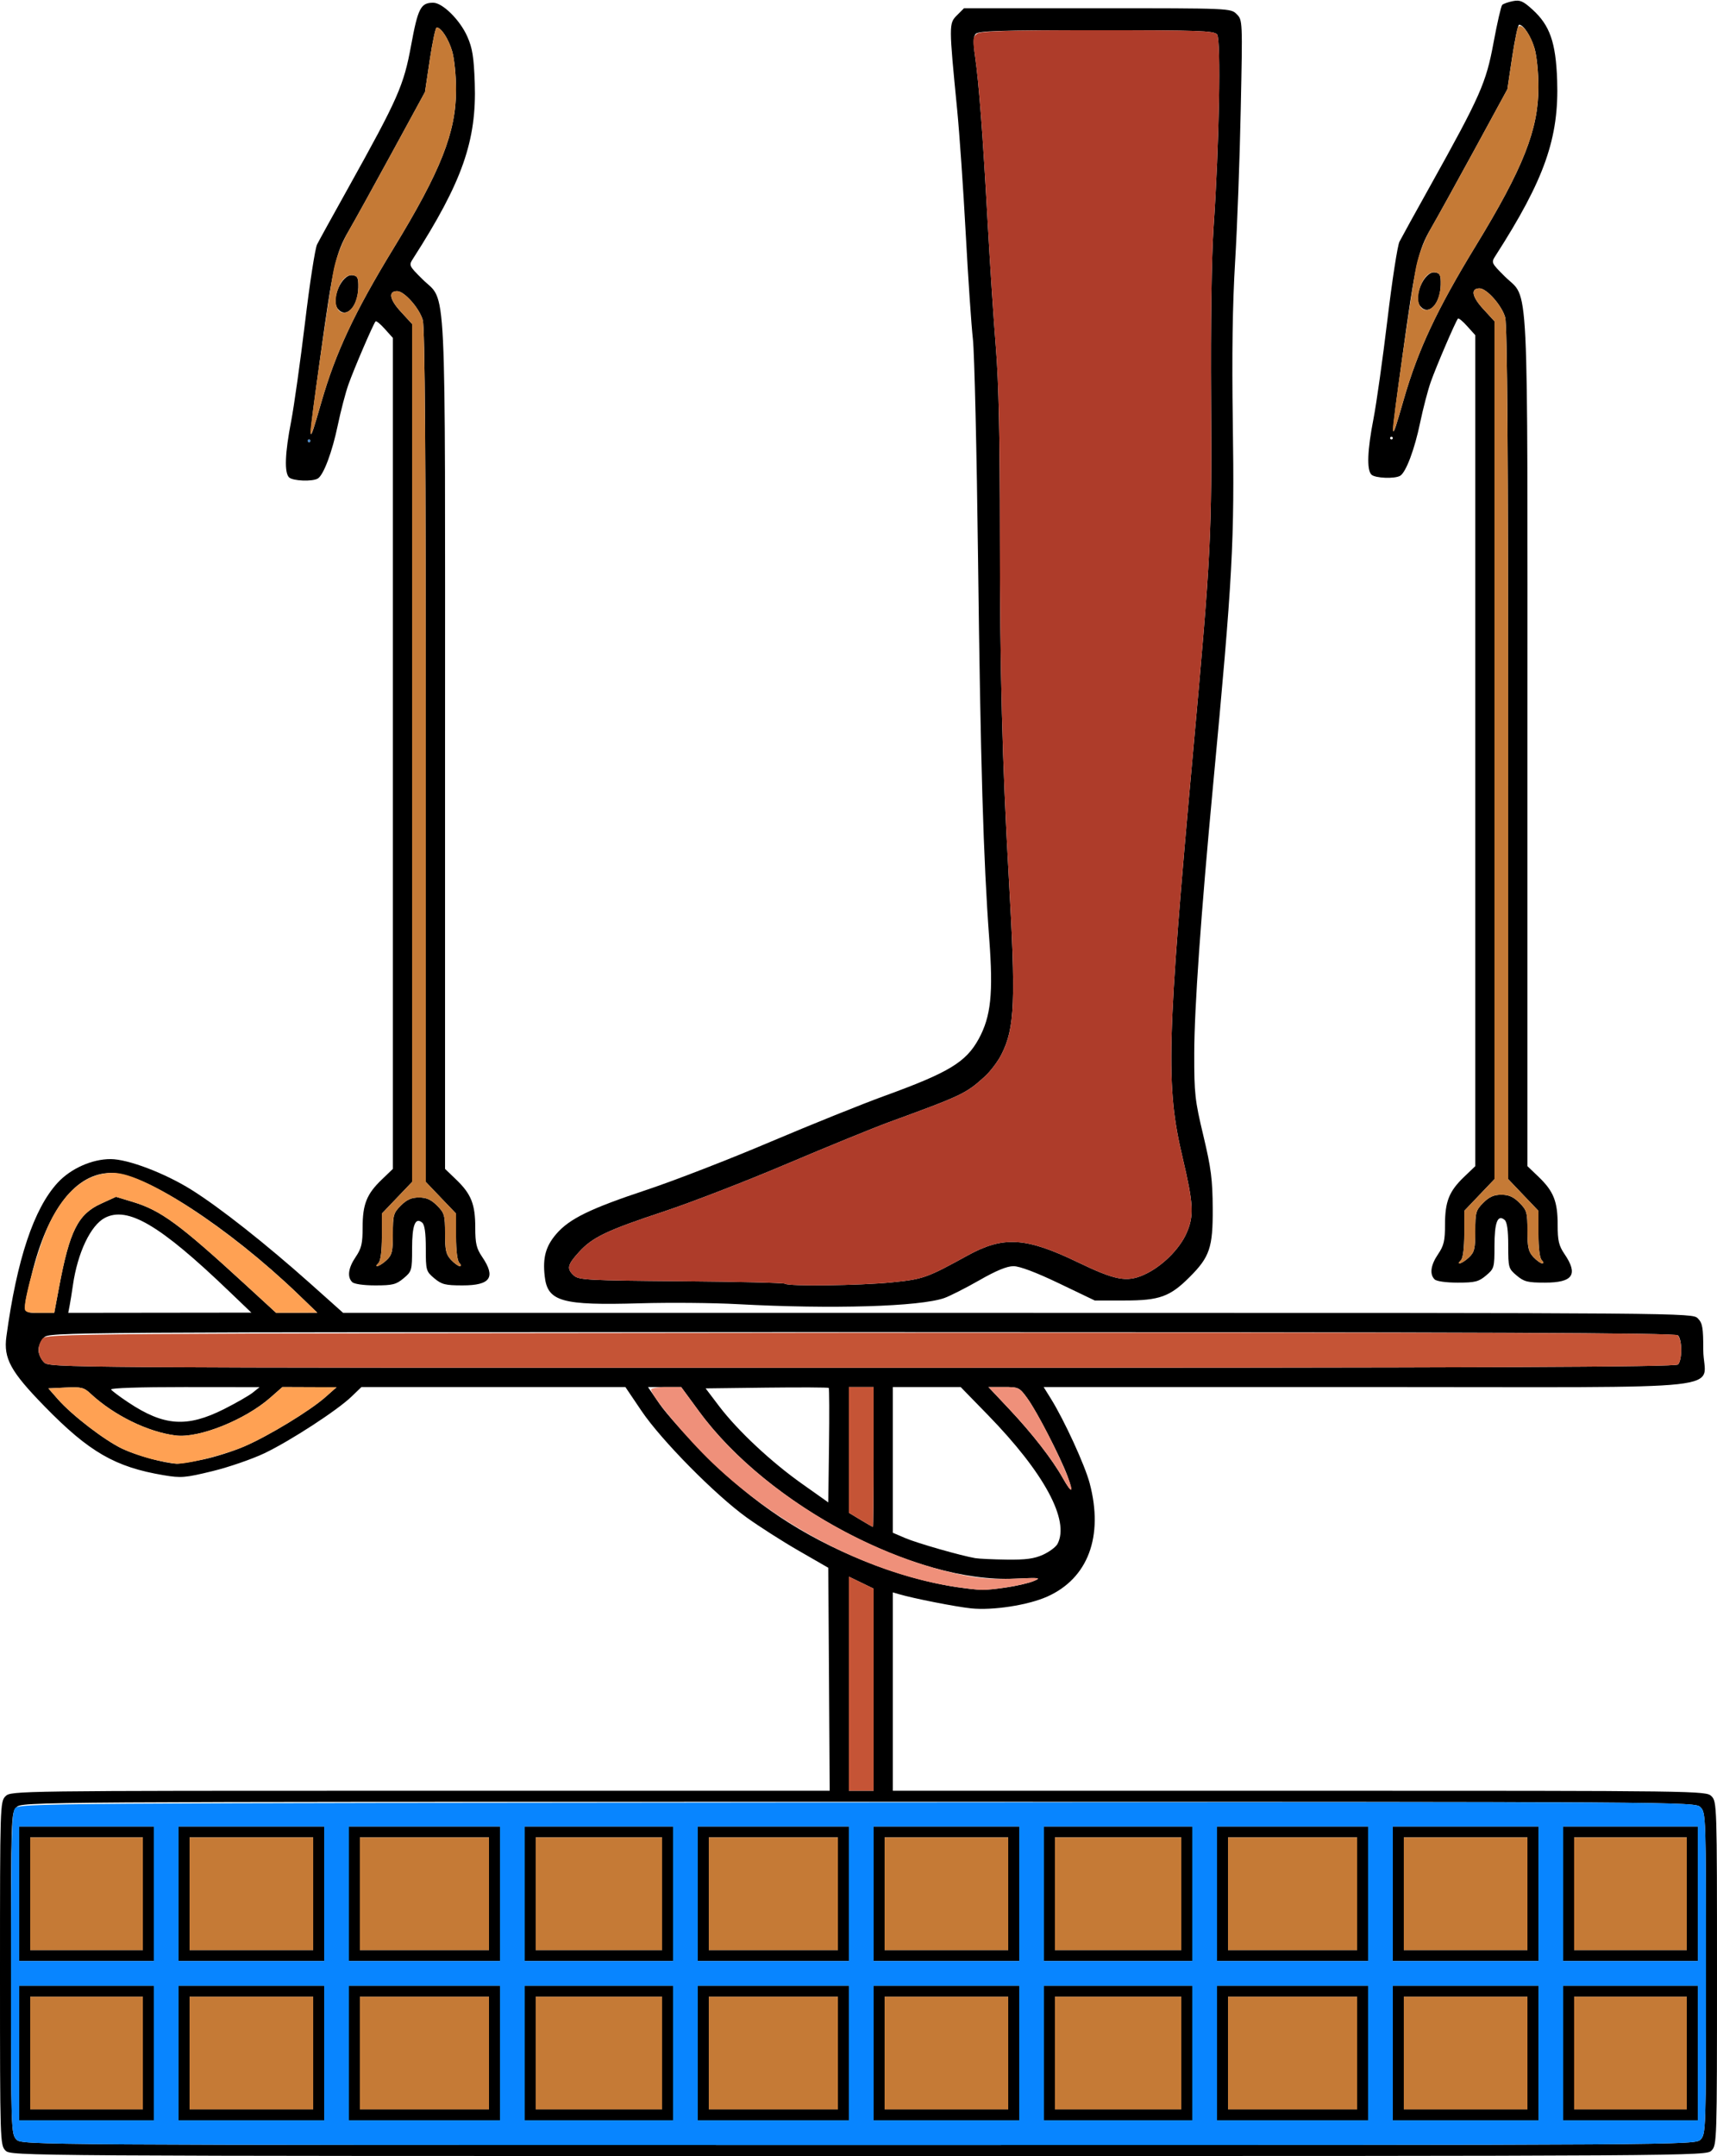 <?xml version="1.0" encoding="UTF-8" standalone="no"?>
<!DOCTYPE svg PUBLIC "-//W3C//DTD SVG 1.1//EN"
"http://www.w3.org/Graphics/SVG/1.1/DTD/svg11.dtd">
<svg width="478px" height="600px"
xmlns="http://www.w3.org/2000/svg" version="1.1">
<g transform="translate(0000, 0000) scale(1, 1)">
<path fill="#000000" stroke="none" d="
M 1.53 598.47
C 0.03 596.97 0.00 595.93 0.00 549.17
C 0.00 502.42 0.03 501.37 1.53 499.87
C 3.04 498.36 4.08 498.34 117.02 498.34
L 230.98 498.34
L 230.79 467.32
L 230.59 436.29
L 222.41 431.58
C 217.91 429.00 211.38 424.82 207.88 422.31
C 199.11 416.00 184.13 400.82 178.62 392.68
L 174.10 385.99
L 137.37 385.99
L 100.63 385.99
L 97.92 388.60
C 93.96 392.44 80.86 400.95 73.64 404.41
C 70.19 406.05 63.65 408.31 59.11 409.41
C 51.54 411.25 50.42 411.35 45.56 410.53
C 32.07 408.27 24.81 404.08 12.44 391.41
C 2.95 381.69 0.95 378.05 1.78 371.95
C 4.69 350.51 9.41 336.34 16.05 329.14
C 19.69 325.19 25.64 322.54 30.81 322.56
C 35.63 322.57 45.84 326.45 53.23 331.06
C 61.12 335.98 73.97 346.13 86.39 357.20
L 95.52 365.35
L 283.32 365.35
C 470.10 365.35 471.12 365.36 472.65 366.88
C 473.96 368.19 474.18 369.42 474.18 375.67
C 474.18 387.32 486.29 385.99 380.82 385.99
L 290.54 385.99
L 292.56 389.24
C 296.28 395.21 302.02 407.72 303.35 412.74
C 307.29 427.58 302.90 439.27 291.49 444.34
C 286.11 446.71 276.39 448.21 270.36 447.59
C 266.09 447.15 254.22 444.81 250.28 443.64
L 248.56 443.14
L 248.56 470.74
L 248.56 498.34
L 361.75 498.34
C 473.92 498.34 474.96 498.36 476.47 499.87
C 477.97 501.37 478.00 502.42 478.00 549.17
C 478.00 595.93 477.97 596.97 476.47 598.47
C 474.95 599.99 473.92 600.00 239.00 600.00
C 4.08 600.00 3.05 599.99 1.53 598.47
M 473.41 595.41
C 474.90 593.92 474.94 592.87 474.94 549.17
C 474.94 505.48 474.90 504.42 473.41 502.93
C 471.89 501.41 470.86 501.40 239.00 501.40
C 7.14 501.40 6.11 501.41 4.59 502.93
C 3.10 504.42 3.06 505.48 3.06 549.17
C 3.06 592.87 3.10 593.92 4.59 595.41
C 6.11 596.94 7.14 596.94 239.00 596.94
C 470.86 596.94 471.89 596.94 473.41 595.41
M 243.21 470.22
L 243.21 442.09
L 239.76 440.42
L 236.32 438.75
L 236.32 468.54
L 236.32 498.34
L 239.76 498.34
L 243.21 498.34
L 243.21 470.22
M 280.11 441.77
C 282.95 441.36 286.39 440.56 287.76 439.99
C 290.01 439.06 289.53 439.00 282.53 439.32
C 254.75 440.61 213.86 418.98 194.65 392.82
L 189.63 385.99
L 185.01 385.99
L 180.39 385.99
L 183.67 390.76
C 185.48 393.39 191.27 399.84 196.54 405.11
C 209.91 418.47 223.25 427.35 240.57 434.39
C 249.19 437.90 258.53 440.53 266.55 441.70
C 272.87 442.62 274.21 442.62 280.11 441.77
M 290.37 432.66
C 292.12 431.86 293.93 430.52 294.39 429.67
C 297.87 423.16 290.73 409.90 275.07 393.82
L 267.44 385.99
L 258.01 385.99
L 248.56 385.99
L 248.56 406.27
L 248.56 426.55
L 252.02 428.03
C 255.34 429.45 267.50 432.93 271.50 433.61
C 272.56 433.79 276.51 433.97 280.30 434.02
C 285.56 434.09 287.93 433.77 290.37 432.66
M 243.21 405.48
L 243.21 385.99
L 239.76 385.99
L 236.32 385.99
L 236.32 403.49
L 236.32 420.99
L 239.57 422.95
C 241.36 424.03 242.91 424.92 243.02 424.94
C 243.12 424.95 243.21 416.19 243.21 405.48
M 230.72 386.24
C 230.56 386.09 222.78 386.05 213.43 386.16
L 196.44 386.37
L 200.21 391.34
C 205.39 398.16 214.72 406.88 223.36 412.98
L 230.59 418.10
L 230.79 402.31
C 230.91 393.63 230.87 386.40 230.72 386.24
M 297.13 410.65
C 295.17 405.40 288.63 392.75 285.99 389.11
C 283.81 386.10 283.58 385.99 279.45 385.99
L 275.17 385.99
L 280.90 392.07
C 287.41 398.99 292.95 406.11 295.88 411.34
C 298.37 415.77 298.93 415.47 297.13 410.65
M 56.43 406.18
C 59.68 405.52 64.92 403.86 68.07 402.49
C 74.84 399.56 86.32 392.58 90.63 388.76
L 93.69 386.05
L 86.15 386.02
L 78.63 385.99
L 75.26 388.95
C 68.21 395.15 55.40 400.28 48.95 399.48
C 41.14 398.51 31.64 393.84 25.15 387.78
C 23.40 386.13 22.58 385.93 18.32 386.14
L 13.47 386.37
L 16.10 389.37
C 20.02 393.84 29.14 400.84 34.08 403.18
C 38.05 405.05 45.77 407.17 49.17 407.33
C 49.93 407.36 53.19 406.85 56.43 406.18
M 62.32 392.16
C 65.69 390.46 69.31 388.39 70.36 387.55
L 72.27 386.02
L 51.39 386.00
C 39.17 385.99 30.68 386.27 30.93 386.68
C 31.17 387.06 33.33 388.69 35.75 390.29
C 45.64 396.87 52.04 397.31 62.32 392.16
M 467.14 379.72
C 468.33 378.54 468.33 372.80 467.14 371.62
C 466.43 370.91 414.93 370.70 239.99 370.70
C 14.78 370.70 13.76 370.71 12.24 372.23
C 11.40 373.07 10.71 374.61 10.71 375.67
C 10.71 376.72 11.40 378.27 12.24 379.11
C 13.76 380.63 14.78 380.64 239.99 380.64
C 414.93 380.64 466.43 380.43 467.14 379.72
M 16.43 358.28
C 19.37 342.55 21.70 337.91 28.08 334.98
L 32.29 333.06
L 36.92 334.46
C 44.81 336.85 49.88 340.57 68.45 357.62
L 76.86 365.34
L 82.60 365.33
L 88.33 365.30
L 82.98 360.15
C 63.55 341.49 40.37 326.44 30.97 326.42
C 21.16 326.38 13.22 336.54 8.80 354.79
C 6.15 365.72 6.07 365.35 11.00 365.35
L 15.10 365.35
L 16.43 358.28
M 63.48 359.07
C 44.50 340.89 35.55 335.63 29.22 338.90
C 25.23 340.96 21.58 348.66 20.29 357.71
C 20.02 359.60 19.62 362.09 19.40 363.25
L 19.00 365.35
L 44.49 365.32
L 69.98 365.29
L 63.48 359.07"/>
<path fill="#000000" stroke="none" d="
M 205.35 362.93
C 198.62 362.56 186.40 362.45 178.20 362.69
C 156.32 363.32 152.43 362.22 151.64 355.16
C 151.06 350.01 151.91 346.85 154.83 343.44
C 158.48 339.17 164.26 336.35 180.11 331.09
C 187.68 328.57 203.19 322.56 214.57 317.72
C 225.96 312.89 240.24 307.15 246.31 304.95
C 264.18 298.46 268.95 295.57 272.48 289.09
C 275.87 282.86 276.54 276.49 275.40 261.28
C 273.77 239.34 272.97 212.46 272.28 155.54
C 271.92 125.69 271.27 98.18 270.85 94.39
C 270.42 90.61 269.52 77.37 268.85 64.97
C 268.18 52.57 267.11 37.09 266.47 30.57
C 264.15 6.89 264.15 6.52 266.40 4.27
L 268.38 2.29
L 305.50 2.29
C 342.51 2.29 342.64 2.30 344.28 3.94
C 345.93 5.59 345.93 5.68 345.41 30.50
C 345.14 44.20 344.43 63.22 343.85 72.76
C 343.13 84.67 342.92 98.67 343.20 117.47
C 343.69 151.12 343.20 160.13 337.67 218.98
C 334.31 254.68 332.49 280.67 332.47 293.12
C 332.45 304.38 332.65 306.20 335.01 316.05
C 337.16 325.09 337.57 328.23 337.61 336.31
C 337.67 347.17 336.78 349.80 331.16 355.41
C 325.73 360.84 322.78 361.91 313.19 361.91
L 304.77 361.91
L 294.80 357.13
C 288.43 354.08 283.86 352.36 282.15 352.36
C 280.32 352.36 277.29 353.61 272.64 356.28
C 268.87 358.43 264.49 360.65 262.91 361.22
C 256.07 363.62 231.67 364.35 205.35 362.93
M 248.24 356.87
C 257.00 355.99 258.01 355.64 269.33 349.41
C 279.32 343.91 285.58 344.29 300.03 351.26
C 310.46 356.28 313.64 356.89 318.39 354.79
C 323.36 352.59 328.40 347.65 330.40 343.00
C 332.43 338.29 332.24 334.91 329.25 322.27
C 324.47 302.07 324.79 290.19 332.30 207.52
C 337.14 154.12 337.39 149.13 337.15 110.97
C 337.02 90.15 337.29 71.59 337.84 63.44
C 339.43 40.25 339.96 10.95 338.83 9.58
C 337.98 8.56 333.67 8.41 305.16 8.41
C 278.23 8.41 272.30 8.59 271.58 9.46
C 270.94 10.23 270.91 11.95 271.46 15.77
C 272.53 23.14 273.61 37.48 274.96 61.91
C 275.60 73.47 276.62 89.12 277.24 96.69
C 278.04 106.42 278.36 121.74 278.36 149.04
C 278.36 186.24 279.04 212.69 280.80 243.44
C 282.82 278.87 282.53 286.08 278.78 293.46
C 277.79 295.43 275.66 298.23 274.05 299.68
C 268.86 304.36 267.85 304.84 247.41 312.31
C 243.21 313.85 230.47 319.05 219.12 323.86
C 207.76 328.69 192.39 334.63 184.97 337.09
C 168.94 342.39 164.89 344.32 161.14 348.48
C 157.92 352.03 157.70 353.10 159.80 354.99
C 161.14 356.20 163.88 356.35 189.67 356.55
C 205.29 356.68 218.27 356.99 218.53 357.24
C 219.29 358.01 239.31 357.76 248.24 356.87"/>
<path fill="#000000" stroke="none" d="
M 98.05 356.79
C 96.60 355.35 96.96 352.82 99.04 349.76
C 100.63 347.41 100.95 346.04 100.95 341.59
C 100.95 335.14 102.09 332.29 106.22 328.32
L 109.37 325.29
L 109.37 209.66
L 109.37 94.04
L 107.13 91.54
C 105.91 90.17 104.75 89.22 104.56 89.43
C 103.93 90.11 98.53 102.68 97.00 107.01
C 96.18 109.32 94.85 114.43 94.03 118.36
C 92.49 125.76 90.11 132.12 88.50 133.15
C 87.04 134.07 81.47 133.86 80.46 132.84
C 79.13 131.51 79.33 126.06 81.05 117.26
C 81.86 113.01 83.61 100.63 84.92 89.74
C 86.22 78.85 87.73 69.08 88.27 68.03
C 88.80 66.97 92.69 59.92 96.92 52.34
C 110.84 27.34 112.39 23.84 114.45 12.62
C 116.36 2.25 117.13 0.76 120.60 0.76
C 123.20 0.76 128.05 5.56 130.08 10.14
C 131.52 13.38 131.91 15.84 132.17 23.11
C 132.72 39.15 128.69 50.63 115.03 71.91
C 113.78 73.85 113.80 73.92 117.56 77.66
C 124.46 84.56 123.90 73.20 123.90 207.12
L 123.90 325.29
L 127.05 328.32
C 131.18 332.29 132.31 335.14 132.31 341.59
C 132.31 346.04 132.63 347.41 134.22 349.76
C 138.10 355.46 136.56 357.71 128.78 357.71
C 123.94 357.71 122.96 357.45 120.90 355.73
C 118.62 353.81 118.54 353.55 118.54 347.41
C 118.54 343.09 118.22 340.82 117.53 340.24
C 115.61 338.64 114.72 340.91 114.72 347.47
C 114.72 353.54 114.64 353.82 112.36 355.73
C 110.31 357.45 109.32 357.71 104.49 357.71
C 101.21 357.71 98.59 357.33 98.05 356.79
M 107.60 350.70
C 109.14 349.25 109.37 348.30 109.37 343.38
C 109.37 338.14 109.53 337.55 111.60 335.48
C 113.26 333.83 114.56 333.25 116.63 333.25
C 118.70 333.25 120.00 333.83 121.66 335.48
C 123.72 337.54 123.90 338.16 123.90 343.27
C 123.90 347.92 124.17 349.11 125.56 350.59
C 126.47 351.56 127.58 352.36 128.00 352.36
C 128.47 352.36 128.42 351.98 127.87 351.44
C 127.31 350.87 126.96 348.08 126.96 344.12
L 126.96 337.72
L 122.75 333.32
L 118.54 328.91
L 118.54 210.50
C 118.54 126.92 118.29 91.22 117.70 89.08
C 116.78 85.79 112.56 81.02 110.57 81.02
C 108.02 81.02 108.43 83.33 111.58 86.74
L 114.72 90.16
L 114.72 209.53
L 114.72 328.91
L 110.51 333.32
L 106.31 337.72
L 106.31 344.12
C 106.31 348.08 105.96 350.87 105.39 351.44
C 103.74 353.09 105.78 352.40 107.60 350.70
M 86.42 122.68
C 86.42 122.46 86.25 122.29 86.04 122.29
C 85.83 122.29 85.66 122.46 85.66 122.68
C 85.66 122.89 85.83 123.06 86.04 123.06
C 86.25 123.06 86.42 122.89 86.42 122.68
M 89.45 111.97
C 93.45 98.08 98.69 86.91 109.52 69.17
C 122.73 47.54 126.96 36.83 126.96 24.99
C 126.96 20.98 126.47 16.23 125.86 14.19
C 124.82 10.74 122.79 7.64 121.56 7.64
C 121.26 7.64 120.39 11.69 119.65 16.62
L 118.31 25.61
L 109.15 42.42
C 104.11 51.67 98.66 61.53 97.03 64.33
C 93.46 70.49 92.66 74.06 89.12 99.72
C 85.61 125.21 85.61 125.30 89.45 111.97"/>
<path fill="#000000" stroke="none" d="
M 399.38 356.03
C 397.93 354.58 398.29 352.05 400.37 348.99
C 401.96 346.65 402.28 345.27 402.28 340.83
C 402.28 334.37 403.42 331.52 407.55 327.55
L 410.70 324.53
L 410.70 208.90
L 410.70 93.27
L 408.46 90.78
C 407.24 89.40 406.08 88.46 405.89 88.66
C 405.26 89.34 399.86 101.92 398.33 106.24
C 397.51 108.56 396.18 113.66 395.36 117.59
C 393.83 124.99 391.44 131.36 389.83 132.38
C 388.37 133.31 382.81 133.09 381.79 132.08
C 380.46 130.75 380.66 125.30 382.38 116.49
C 383.20 112.25 384.94 99.87 386.25 88.98
C 387.55 78.08 389.06 68.32 389.60 67.26
C 390.13 66.21 394.02 59.15 398.25 51.58
C 412.16 26.61 413.72 23.07 415.79 11.87
C 416.80 6.41 417.89 1.68 418.20 1.37
C 418.51 1.05 419.84 0.58 421.15 0.32
C 423.15 -0.08 424.01 0.28 426.57 2.61
C 431.47 7.02 433.13 11.76 433.50 22.34
C 434.05 38.38 430.02 49.86 416.36 71.14
C 415.11 73.09 415.13 73.15 418.89 76.90
C 425.79 83.79 425.23 72.44 425.23 206.35
L 425.23 324.53
L 428.38 327.55
C 432.51 331.52 433.64 334.37 433.64 340.83
C 433.64 345.27 433.96 346.65 435.55 348.99
C 439.43 354.70 437.89 356.94 430.11 356.94
C 425.27 356.94 424.29 356.69 422.23 354.96
C 419.95 353.04 419.88 352.78 419.88 346.65
C 419.88 342.33 419.55 340.05 418.87 339.48
C 416.94 337.87 416.05 340.15 416.05 346.71
C 416.05 352.78 415.97 353.05 413.70 354.96
C 411.64 356.69 410.65 356.94 405.82 356.94
C 402.54 356.94 399.92 356.57 399.38 356.03
M 408.93 349.93
C 410.47 348.48 410.70 347.53 410.70 342.61
C 410.70 337.38 410.87 336.79 412.93 334.72
C 414.59 333.06 415.89 332.48 417.96 332.48
C 420.04 332.48 421.34 333.06 423.00 334.72
C 425.05 336.78 425.23 337.39 425.23 342.50
C 425.23 347.15 425.50 348.34 426.89 349.83
C 427.81 350.80 428.91 351.59 429.34 351.59
C 429.80 351.59 429.75 351.22 429.21 350.68
C 428.64 350.11 428.29 347.32 428.29 343.36
L 428.29 336.96
L 424.08 332.55
L 419.88 328.14
L 419.87 209.74
C 419.87 126.15 419.62 90.45 419.03 88.32
C 418.12 85.02 413.89 80.25 411.90 80.25
C 409.35 80.25 409.76 82.56 412.91 85.98
L 416.05 89.40
L 416.05 208.77
L 416.05 328.14
L 411.84 332.55
L 407.64 336.96
L 407.64 343.36
C 407.64 347.32 407.29 350.11 406.72 350.68
C 405.07 352.33 407.11 351.64 408.93 349.93
M 387.75 121.91
C 387.75 121.70 387.58 121.53 387.37 121.53
C 387.16 121.53 386.99 121.70 386.99 121.91
C 386.99 122.12 387.16 122.29 387.37 122.29
C 387.58 122.29 387.75 122.12 387.75 121.91
M 390.78 111.21
C 394.78 97.31 400.02 86.15 410.85 68.41
C 424.06 46.78 428.29 36.06 428.29 24.23
C 428.29 20.22 427.81 15.46 427.19 13.42
C 426.15 9.97 424.12 6.88 422.90 6.88
C 422.59 6.88 421.73 10.92 420.98 15.86
L 419.64 24.84
L 410.48 41.66
C 405.44 50.90 399.99 60.76 398.36 63.57
C 394.79 69.73 393.99 73.29 390.45 98.96
C 386.94 124.44 386.94 124.54 390.78 111.21"/>
<path fill="#000000" stroke="none" d="
M 5.35 571.34
L 5.35 552.61
L 24.09 552.61
L 42.83 552.61
L 42.83 571.34
L 42.83 590.06
L 24.09 590.06
L 5.35 590.06
L 5.35 571.34
M 39.77 571.34
L 39.77 555.67
L 24.09 555.67
L 8.41 555.67
L 8.41 571.34
L 8.41 587.01
L 24.09 587.01
L 39.77 587.01
L 39.77 571.34"/>
<path fill="#000000" stroke="none" d="
M 49.71 571.34
L 49.71 552.61
L 69.98 552.61
L 90.25 552.61
L 90.25 571.34
L 90.25 590.06
L 69.98 590.06
L 49.71 590.06
L 49.71 571.34
M 87.19 571.34
L 87.19 555.67
L 69.98 555.67
L 52.77 555.67
L 52.77 571.34
L 52.77 587.01
L 69.98 587.01
L 87.19 587.01
L 87.19 571.34"/>
<path fill="#000000" stroke="none" d="
M 97.13 571.34
L 97.13 552.61
L 118.16 552.61
L 139.19 552.61
L 139.19 571.34
L 139.19 590.06
L 118.16 590.06
L 97.13 590.06
L 97.13 571.34
M 136.13 571.34
L 136.13 555.67
L 118.16 555.67
L 100.19 555.67
L 100.19 571.34
L 100.19 587.01
L 118.16 587.01
L 136.13 587.01
L 136.13 571.34"/>
<path fill="#000000" stroke="none" d="
M 146.08 571.34
L 146.08 552.61
L 166.73 552.61
L 187.38 552.61
L 187.38 571.34
L 187.38 590.06
L 166.73 590.06
L 146.08 590.06
L 146.08 571.34
M 184.32 571.34
L 184.32 555.67
L 166.73 555.67
L 149.14 555.67
L 149.14 571.34
L 149.14 587.01
L 166.73 587.01
L 184.32 587.01
L 184.32 571.34"/>
<path fill="#000000" stroke="none" d="
M 194.26 571.34
L 194.26 552.61
L 215.29 552.61
L 236.32 552.61
L 236.32 571.34
L 236.32 590.06
L 215.29 590.06
L 194.26 590.06
L 194.26 571.34
M 233.26 571.34
L 233.26 555.67
L 215.29 555.67
L 197.32 555.67
L 197.32 571.34
L 197.32 587.01
L 215.29 587.01
L 233.26 587.01
L 233.26 571.34"/>
<path fill="#000000" stroke="none" d="
M 243.21 571.34
L 243.21 552.61
L 263.47 552.61
L 283.74 552.61
L 283.74 571.34
L 283.74 590.06
L 263.47 590.06
L 243.21 590.06
L 243.21 571.34
M 280.68 571.34
L 280.68 555.67
L 263.47 555.67
L 246.27 555.67
L 246.27 571.34
L 246.27 587.01
L 263.47 587.01
L 280.68 587.01
L 280.68 571.34"/>
<path fill="#000000" stroke="none" d="
M 290.62 571.34
L 290.62 552.61
L 311.27 552.61
L 331.92 552.61
L 331.92 571.34
L 331.92 590.06
L 311.27 590.06
L 290.62 590.06
L 290.62 571.34
M 328.86 571.34
L 328.86 555.67
L 311.27 555.67
L 293.68 555.67
L 293.68 571.34
L 293.68 587.01
L 311.27 587.01
L 328.86 587.01
L 328.86 571.34"/>
<path fill="#000000" stroke="none" d="
M 338.81 571.34
L 338.81 552.61
L 359.84 552.61
L 380.87 552.61
L 380.87 571.34
L 380.87 590.06
L 359.84 590.06
L 338.81 590.06
L 338.81 571.34
M 377.81 571.34
L 377.81 555.67
L 359.84 555.67
L 341.87 555.67
L 341.87 571.34
L 341.87 587.01
L 359.84 587.01
L 377.81 587.01
L 377.81 571.34"/>
<path fill="#000000" stroke="none" d="
M 387.75 571.34
L 387.75 552.61
L 408.02 552.61
L 428.29 552.61
L 428.29 571.34
L 428.29 590.06
L 408.02 590.06
L 387.75 590.06
L 387.75 571.34
M 425.23 571.34
L 425.23 555.67
L 408.02 555.67
L 390.81 555.67
L 390.81 571.34
L 390.81 587.01
L 408.02 587.01
L 425.23 587.01
L 425.23 571.34"/>
<path fill="#000000" stroke="none" d="
M 435.17 571.34
L 435.17 552.61
L 453.91 552.61
L 472.65 552.61
L 472.65 571.34
L 472.65 590.06
L 453.91 590.06
L 435.17 590.06
L 435.17 571.34
M 469.59 571.34
L 469.59 555.67
L 453.91 555.67
L 438.23 555.67
L 438.23 571.34
L 438.23 587.01
L 453.91 587.01
L 469.59 587.01
L 469.59 571.34"/>
<path fill="#000000" stroke="none" d="
M 5.35 527.01
L 5.35 508.28
L 24.09 508.28
L 42.83 508.28
L 42.83 527.01
L 42.83 545.73
L 24.09 545.73
L 5.35 545.73
L 5.35 527.01
M 39.77 527.01
L 39.77 511.34
L 24.09 511.34
L 8.41 511.34
L 8.41 527.01
L 8.41 542.68
L 24.09 542.68
L 39.77 542.68
L 39.77 527.01"/>
<path fill="#000000" stroke="none" d="
M 49.71 527.01
L 49.71 508.28
L 69.98 508.28
L 90.25 508.28
L 90.25 527.01
L 90.25 545.73
L 69.98 545.73
L 49.71 545.73
L 49.71 527.01
M 87.19 527.01
L 87.19 511.34
L 69.98 511.34
L 52.77 511.34
L 52.77 527.01
L 52.77 542.68
L 69.98 542.68
L 87.19 542.68
L 87.19 527.01"/>
<path fill="#000000" stroke="none" d="
M 97.13 527.01
L 97.13 508.28
L 118.16 508.28
L 139.19 508.28
L 139.19 527.01
L 139.19 545.73
L 118.16 545.73
L 97.13 545.73
L 97.13 527.01
M 136.13 527.01
L 136.13 511.34
L 118.16 511.34
L 100.19 511.34
L 100.19 527.01
L 100.19 542.68
L 118.16 542.68
L 136.13 542.68
L 136.13 527.01"/>
<path fill="#000000" stroke="none" d="
M 146.08 527.01
L 146.08 508.28
L 166.73 508.28
L 187.38 508.28
L 187.38 527.01
L 187.38 545.73
L 166.73 545.73
L 146.08 545.73
L 146.08 527.01
M 184.32 527.01
L 184.32 511.34
L 166.73 511.34
L 149.14 511.34
L 149.14 527.01
L 149.14 542.68
L 166.73 542.68
L 184.32 542.68
L 184.32 527.01"/>
<path fill="#000000" stroke="none" d="
M 194.26 527.01
L 194.26 508.28
L 215.29 508.28
L 236.32 508.28
L 236.32 527.01
L 236.32 545.73
L 215.29 545.73
L 194.26 545.73
L 194.26 527.01
M 233.26 527.01
L 233.26 511.34
L 215.29 511.34
L 197.32 511.34
L 197.32 527.01
L 197.32 542.68
L 215.29 542.68
L 233.26 542.68
L 233.26 527.01"/>
<path fill="#000000" stroke="none" d="
M 243.21 527.01
L 243.21 508.28
L 263.47 508.28
L 283.74 508.28
L 283.74 527.01
L 283.74 545.73
L 263.47 545.73
L 243.21 545.73
L 243.21 527.01
M 280.68 527.01
L 280.68 511.34
L 263.47 511.34
L 246.27 511.34
L 246.27 527.01
L 246.27 542.68
L 263.47 542.68
L 280.68 542.68
L 280.68 527.01"/>
<path fill="#000000" stroke="none" d="
M 290.62 527.01
L 290.62 508.28
L 311.27 508.28
L 331.92 508.28
L 331.92 527.01
L 331.92 545.73
L 311.27 545.73
L 290.62 545.73
L 290.62 527.01
M 328.86 527.01
L 328.86 511.34
L 311.27 511.34
L 293.68 511.34
L 293.68 527.01
L 293.68 542.68
L 311.27 542.68
L 328.86 542.68
L 328.86 527.01"/>
<path fill="#000000" stroke="none" d="
M 338.81 527.01
L 338.81 508.28
L 359.84 508.28
L 380.87 508.28
L 380.87 527.01
L 380.87 545.73
L 359.84 545.73
L 338.81 545.73
L 338.81 527.01
M 377.81 527.01
L 377.81 511.34
L 359.84 511.34
L 341.87 511.34
L 341.87 527.01
L 341.87 542.68
L 359.84 542.68
L 377.81 542.68
L 377.81 527.01"/>
<path fill="#000000" stroke="none" d="
M 387.75 527.01
L 387.75 508.28
L 408.02 508.28
L 428.29 508.28
L 428.29 527.01
L 428.29 545.73
L 408.02 545.73
L 387.75 545.73
L 387.75 527.01
M 425.23 527.01
L 425.23 511.34
L 408.02 511.34
L 390.81 511.34
L 390.81 527.01
L 390.81 542.68
L 408.02 542.68
L 425.23 542.68
L 425.23 527.01"/>
<path fill="#000000" stroke="none" d="
M 435.17 527.01
L 435.17 508.28
L 453.91 508.28
L 472.65 508.28
L 472.65 527.01
L 472.65 545.73
L 453.91 545.73
L 435.17 545.73
L 435.17 527.01
M 469.59 527.01
L 469.59 511.34
L 453.91 511.34
L 438.23 511.34
L 438.23 527.01
L 438.23 542.68
L 453.91 542.68
L 469.59 542.68
L 469.59 527.01"/>
<path fill="#000000" stroke="none" d="
M 94.08 85.99
C 91.97 83.46 95.15 76.15 98.16 76.58
C 99.55 76.78 99.80 77.30 99.75 80.00
C 99.65 85.34 96.39 88.78 94.08 85.99"/>
<path fill="#000000" stroke="none" d="
M 395.41 85.23
C 393.31 82.70 396.48 75.39 399.49 75.81
C 400.89 76.01 401.13 76.53 401.08 79.24
C 400.98 84.57 397.72 88.01 395.41 85.23"/>
<path fill="#c57a36" stroke="none" d="
M 8.41 571.34
L 8.41 555.67
L 24.09 555.67
L 39.77 555.67
L 39.77 571.34
L 39.77 587.01
L 24.09 587.01
L 8.41 587.01
L 8.41 571.34"/>
<path fill="#c57a36" stroke="none" d="
M 52.77 571.34
L 52.77 555.67
L 69.98 555.67
L 87.19 555.67
L 87.19 571.34
L 87.19 587.01
L 69.98 587.01
L 52.77 587.01
L 52.77 571.34"/>
<path fill="#c57a36" stroke="none" d="
M 100.19 571.34
L 100.19 555.67
L 118.16 555.67
L 136.13 555.67
L 136.13 571.34
L 136.13 587.01
L 118.16 587.01
L 100.19 587.01
L 100.19 571.34"/>
<path fill="#c57a36" stroke="none" d="
M 149.14 571.34
L 149.14 555.67
L 166.73 555.67
L 184.32 555.67
L 184.32 571.34
L 184.32 587.01
L 166.73 587.01
L 149.14 587.01
L 149.14 571.34"/>
<path fill="#c57a36" stroke="none" d="
M 197.32 571.34
L 197.32 555.67
L 215.29 555.67
L 233.26 555.67
L 233.26 571.34
L 233.26 587.01
L 215.29 587.01
L 197.32 587.01
L 197.32 571.34"/>
<path fill="#c57a36" stroke="none" d="
M 246.27 571.34
L 246.27 555.67
L 263.47 555.67
L 280.68 555.67
L 280.68 571.34
L 280.68 587.01
L 263.47 587.01
L 246.27 587.01
L 246.27 571.34"/>
<path fill="#c57a36" stroke="none" d="
M 293.68 571.34
L 293.68 555.67
L 311.27 555.67
L 328.86 555.67
L 328.86 571.34
L 328.86 587.01
L 311.27 587.01
L 293.68 587.01
L 293.68 571.34"/>
<path fill="#c57a36" stroke="none" d="
M 341.87 571.34
L 341.87 555.67
L 359.84 555.67
L 377.81 555.67
L 377.81 571.34
L 377.81 587.01
L 359.84 587.01
L 341.87 587.01
L 341.87 571.34"/>
<path fill="#c57a36" stroke="none" d="
M 390.81 571.34
L 390.81 555.67
L 408.02 555.67
L 425.23 555.67
L 425.23 571.34
L 425.23 587.01
L 408.02 587.01
L 390.81 587.01
L 390.81 571.34"/>
<path fill="#c57a36" stroke="none" d="
M 438.23 571.34
L 438.23 555.67
L 453.91 555.67
L 469.59 555.67
L 469.59 571.34
L 469.59 587.01
L 453.91 587.01
L 438.23 587.01
L 438.23 571.34"/>
<path fill="#c57a36" stroke="none" d="
M 8.41 527.01
L 8.41 511.34
L 24.09 511.34
L 39.77 511.34
L 39.77 527.01
L 39.77 542.68
L 24.09 542.68
L 8.41 542.68
L 8.41 527.01"/>
<path fill="#c57a36" stroke="none" d="
M 52.77 527.01
L 52.77 511.34
L 69.98 511.34
L 87.19 511.34
L 87.19 527.01
L 87.19 542.68
L 69.98 542.68
L 52.77 542.68
L 52.77 527.01"/>
<path fill="#c57a36" stroke="none" d="
M 100.19 527.01
L 100.19 511.34
L 118.16 511.34
L 136.13 511.34
L 136.13 527.01
L 136.13 542.68
L 118.16 542.68
L 100.19 542.68
L 100.19 527.01"/>
<path fill="#c57a36" stroke="none" d="
M 149.14 527.01
L 149.14 511.34
L 166.73 511.34
L 184.32 511.34
L 184.32 527.01
L 184.32 542.68
L 166.73 542.68
L 149.14 542.68
L 149.14 527.01"/>
<path fill="#c57a36" stroke="none" d="
M 197.32 527.01
L 197.32 511.34
L 215.29 511.34
L 233.26 511.34
L 233.26 527.01
L 233.26 542.68
L 215.29 542.68
L 197.32 542.68
L 197.32 527.01"/>
<path fill="#c57a36" stroke="none" d="
M 246.27 527.01
L 246.27 511.34
L 263.47 511.34
L 280.68 511.34
L 280.68 527.01
L 280.68 542.68
L 263.47 542.68
L 246.27 542.68
L 246.27 527.01"/>
<path fill="#c57a36" stroke="none" d="
M 293.68 527.01
L 293.68 511.34
L 311.27 511.34
L 328.86 511.34
L 328.86 527.01
L 328.86 542.68
L 311.27 542.68
L 293.68 542.68
L 293.68 527.01"/>
<path fill="#c57a36" stroke="none" d="
M 341.87 527.01
L 341.87 511.34
L 359.84 511.34
L 377.81 511.34
L 377.81 527.01
L 377.81 542.68
L 359.84 542.68
L 341.87 542.68
L 341.87 527.01"/>
<path fill="#c57a36" stroke="none" d="
M 390.81 527.01
L 390.81 511.34
L 408.02 511.34
L 425.23 511.34
L 425.23 527.01
L 425.23 542.68
L 408.02 542.68
L 390.81 542.68
L 390.81 527.01"/>
<path fill="#c57a36" stroke="none" d="
M 438.23 527.01
L 438.23 511.34
L 453.91 511.34
L 469.59 511.34
L 469.59 527.01
L 469.59 542.68
L 453.91 542.68
L 438.23 542.68
L 438.23 527.01"/>
<path fill="#c57a36" stroke="none" d="
M 105.39 351.44
C 105.96 350.87 106.31 348.08 106.31 344.12
L 106.31 337.72
L 110.51 333.32
L 114.72 328.91
L 114.72 209.53
L 114.72 90.16
L 111.58 86.74
C 108.43 83.33 108.02 81.02 110.57 81.02
C 112.56 81.02 116.78 85.79 117.70 89.08
C 118.29 91.22 118.54 126.92 118.54 210.50
L 118.54 328.91
L 122.75 333.32
L 126.96 337.72
L 126.96 344.12
C 126.96 348.08 127.31 350.87 127.87 351.44
C 128.42 351.98 128.47 352.36 128.00 352.36
C 127.58 352.36 126.47 351.56 125.56 350.59
C 124.17 349.11 123.90 347.92 123.90 343.27
C 123.90 338.16 123.72 337.54 121.66 335.48
C 120.00 333.83 118.70 333.25 116.63 333.25
C 114.56 333.25 113.26 333.83 111.60 335.48
C 109.53 337.55 109.37 338.14 109.37 343.38
C 109.37 348.30 109.14 349.25 107.60 350.70
C 105.78 352.40 103.74 353.09 105.39 351.44"/>
<path fill="#c57a36" stroke="none" d="
M 406.72 350.68
C 407.29 350.11 407.64 347.32 407.64 343.36
L 407.64 336.96
L 411.84 332.55
L 416.05 328.14
L 416.05 208.77
L 416.05 89.40
L 412.91 85.98
C 409.76 82.56 409.35 80.25 411.90 80.25
C 413.89 80.25 418.12 85.02 419.03 88.32
C 419.62 90.45 419.87 126.15 419.87 209.74
L 419.88 328.14
L 424.08 332.55
L 428.29 336.96
L 428.29 343.36
C 428.29 347.32 428.64 350.11 429.21 350.68
C 429.75 351.22 429.80 351.59 429.34 351.59
C 428.91 351.59 427.81 350.80 426.89 349.83
C 425.50 348.34 425.23 347.15 425.23 342.50
C 425.23 337.39 425.05 336.78 423.00 334.72
C 421.34 333.06 420.04 332.48 417.96 332.48
C 415.89 332.48 414.59 333.06 412.93 334.72
C 410.87 336.79 410.70 337.38 410.70 342.61
C 410.70 347.53 410.47 348.48 408.93 349.93
C 407.11 351.64 405.07 352.33 406.72 350.68"/>
<path fill="#c57a36" stroke="none" d="
M 86.42 120.18
C 86.42 117.99 91.96 79.48 92.95 74.77
C 93.63 71.58 95.26 67.38 97.03 64.33
C 98.66 61.53 104.11 51.67 109.15 42.42
L 118.31 25.61
L 119.65 16.62
C 120.39 11.69 121.26 7.64 121.56 7.64
C 122.79 7.64 124.82 10.74 125.86 14.19
C 126.47 16.23 126.96 20.98 126.96 24.99
C 126.96 36.83 122.73 47.54 109.52 69.17
C 98.69 86.91 93.45 98.08 89.45 111.97
C 87.12 120.09 86.42 121.96 86.42 120.18
M 98.39 85.16
C 99.10 84.08 99.71 81.75 99.75 80.00
C 99.80 77.30 99.55 76.78 98.16 76.58
C 96.20 76.30 94.28 78.71 93.60 82.34
C 92.76 86.84 96.03 88.76 98.39 85.16"/>
<path fill="#c57a36" stroke="none" d="
M 387.75 119.41
C 387.75 117.23 393.29 78.72 394.28 74.00
C 394.96 70.82 396.59 66.61 398.36 63.57
C 399.99 60.76 405.44 50.90 410.48 41.66
L 419.63 24.84
L 420.89 16.56
C 421.59 12.00 422.37 7.94 422.62 7.53
C 423.47 6.16 425.99 9.34 427.15 13.26
C 427.81 15.46 428.29 20.13 428.29 24.25
C 428.29 36.06 424.05 46.79 410.85 68.41
C 400.02 86.15 394.78 97.31 390.78 111.21
C 388.45 119.33 387.75 121.20 387.75 119.41
M 399.72 84.40
C 400.43 83.31 401.05 80.99 401.08 79.24
C 401.13 76.53 400.89 76.01 399.49 75.81
C 397.53 75.54 395.62 77.95 394.94 81.58
C 394.09 86.07 397.36 88.00 399.72 84.40"/>
<path fill="#ae3c2a" stroke="none" d="
M 218.53 357.24
C 218.27 356.99 205.29 356.68 189.67 356.55
C 163.88 356.35 161.14 356.20 159.80 354.99
C 157.70 353.10 157.92 352.03 161.14 348.48
C 164.89 344.32 168.94 342.39 184.97 337.09
C 192.39 334.63 207.76 328.69 219.12 323.86
C 230.47 319.05 243.21 313.85 247.41 312.31
C 267.85 304.84 268.86 304.36 274.05 299.68
C 275.66 298.23 277.79 295.43 278.78 293.46
C 282.53 286.08 282.82 278.87 280.80 243.44
C 279.04 212.69 278.36 186.24 278.36 149.04
C 278.36 121.74 278.04 106.42 277.24 96.69
C 276.62 89.12 275.60 73.47 274.96 61.91
C 273.61 37.38 272.53 23.14 271.44 15.68
C 270.75 10.95 270.82 10.24 272.00 9.38
C 273.02 8.63 280.72 8.41 305.59 8.41
C 333.72 8.41 337.98 8.56 338.83 9.58
C 339.96 10.95 339.43 40.25 337.84 63.44
C 337.29 71.59 337.02 90.15 337.15 110.97
C 337.39 149.13 337.14 154.12 332.30 207.52
C 324.79 290.19 324.47 302.07 329.25 322.27
C 332.24 334.91 332.43 338.29 330.40 343.00
C 328.40 347.65 323.36 352.59 318.39 354.79
C 313.64 356.89 310.46 356.28 300.03 351.26
C 285.58 344.29 279.32 343.91 269.33 349.41
C 258.01 355.64 257.00 355.99 248.24 356.87
C 239.31 357.76 219.29 358.01 218.53 357.24"/>
<path fill="#3f7fbf" stroke="none" d="
M 85.66 122.68
C 85.66 122.46 85.83 122.29 86.04 122.29
C 86.25 122.29 86.42 122.46 86.42 122.68
C 86.42 122.89 86.25 123.06 86.04 123.06
C 85.83 123.06 85.66 122.89 85.66 122.68"/>
<path fill="#ffa153" stroke="none" d="
M 43.11 406.25
C 40.54 405.69 36.47 404.31 34.08 403.18
C 29.14 400.84 20.02 393.84 16.10 389.37
L 13.47 386.37
L 18.32 386.14
C 22.58 385.93 23.40 386.13 25.15 387.78
C 31.64 393.84 41.14 398.51 48.95 399.48
C 55.40 400.28 68.21 395.15 75.26 388.95
L 78.63 385.99
L 86.15 386.02
L 93.69 386.05
L 90.63 388.76
C 86.32 392.58 74.84 399.56 68.07 402.49
C 62.73 404.81 52.31 407.46 49.17 407.33
C 48.42 407.30 45.69 406.81 43.11 406.25"/>
<path fill="#ffa153" stroke="none" d="
M 6.88 364.01
C 6.88 360.41 11.11 345.92 13.75 340.46
C 18.32 331.02 24.32 326.33 31.74 326.40
C 40.43 326.48 64.33 342.23 82.98 360.15
L 88.33 365.30
L 82.60 365.33
L 76.86 365.34
L 68.45 357.62
C 49.88 340.57 44.81 336.85 36.92 334.46
L 32.29 333.06
L 28.08 334.98
C 21.70 337.91 19.37 342.55 16.43 358.28
L 15.10 365.35
L 11.00 365.35
C 7.59 365.35 6.88 365.12 6.88 364.01"/>
<path fill="#c55436" stroke="none" d="
M 236.32 468.54
L 236.32 438.75
L 239.76 440.42
L 243.21 442.09
L 243.21 470.22
L 243.21 498.34
L 239.76 498.34
L 236.32 498.34
L 236.32 468.54"/>
<path fill="#c55436" stroke="none" d="
M 239.57 422.95
L 236.32 420.99
L 236.32 403.49
L 236.32 385.99
L 239.76 385.99
L 243.21 385.99
L 243.21 405.48
C 243.21 416.19 243.12 424.95 243.02 424.94
C 242.91 424.92 241.36 424.03 239.57 422.95"/>
<path fill="#c55436" stroke="none" d="
M 12.24 379.11
C 10.45 377.32 10.26 374.66 11.79 372.57
C 12.86 371.11 16.17 371.08 239.43 370.89
C 406.67 370.75 466.25 370.92 467.02 371.56
C 468.30 372.62 468.39 378.47 467.14 379.72
C 466.43 380.43 414.93 380.64 239.99 380.64
C 14.78 380.64 13.76 380.63 12.24 379.11"/>
<path fill="#ef907a" stroke="none" d="
M 266.55 441.70
C 243.01 438.27 217.38 425.29 198.40 407.19
C 191.11 400.23 181.26 388.46 181.26 386.71
C 181.26 386.31 183.14 385.99 185.44 385.99
L 189.63 385.99
L 194.65 392.82
C 210.28 414.10 240.54 432.80 268.38 438.39
C 272.94 439.31 277.09 439.57 282.53 439.32
C 289.53 439.00 290.01 439.06 287.76 439.99
C 285.10 441.10 276.22 442.57 273.03 442.44
C 271.98 442.39 269.06 442.06 266.55 441.70"/>
<path fill="#ef907a" stroke="none" d="
M 295.88 411.34
C 292.95 406.11 287.41 398.99 280.90 392.07
L 275.17 385.99
L 279.45 385.99
C 283.58 385.99 283.81 386.10 285.99 389.11
C 290.07 394.73 299.13 413.67 298.19 414.60
C 298.02 414.77 296.99 413.30 295.88 411.34"/>
<path fill="#0885ff" stroke="none" d="
M 4.59 595.41
C 3.10 593.92 3.06 592.87 3.06 549.32
C 3.06 512.03 3.24 504.51 4.15 503.27
C 5.22 501.81 8.59 501.78 238.55 501.59
C 471.17 501.39 471.88 501.40 473.41 502.93
C 474.91 504.43 474.94 505.44 474.94 549.17
C 474.94 592.87 474.90 593.92 473.41 595.41
C 471.89 596.94 470.86 596.94 239.00 596.94
C 7.14 596.94 6.11 596.94 4.59 595.41
M 42.83 571.34
L 42.83 552.61
L 24.09 552.61
L 5.35 552.61
L 5.35 571.34
L 5.35 590.06
L 24.09 590.06
L 42.83 590.06
L 42.83 571.34
M 90.25 571.34
L 90.25 552.61
L 69.98 552.61
L 49.71 552.61
L 49.71 571.34
L 49.71 590.06
L 69.98 590.06
L 90.25 590.06
L 90.25 571.34
M 139.19 571.34
L 139.19 552.61
L 118.16 552.61
L 97.13 552.61
L 97.13 571.34
L 97.13 590.06
L 118.16 590.06
L 139.19 590.06
L 139.19 571.34
M 187.38 571.34
L 187.38 552.61
L 166.73 552.61
L 146.08 552.61
L 146.08 571.34
L 146.08 590.06
L 166.73 590.06
L 187.38 590.06
L 187.38 571.34
M 236.32 571.34
L 236.32 552.61
L 215.29 552.61
L 194.26 552.61
L 194.26 571.34
L 194.26 590.06
L 215.29 590.06
L 236.32 590.06
L 236.32 571.34
M 283.74 571.34
L 283.74 552.61
L 263.47 552.61
L 243.21 552.61
L 243.21 571.34
L 243.21 590.06
L 263.47 590.06
L 283.74 590.06
L 283.74 571.34
M 331.92 571.34
L 331.92 552.61
L 311.27 552.61
L 290.62 552.61
L 290.62 571.34
L 290.62 590.06
L 311.27 590.06
L 331.92 590.06
L 331.92 571.34
M 380.87 571.34
L 380.87 552.61
L 359.84 552.61
L 338.81 552.61
L 338.81 571.34
L 338.81 590.06
L 359.84 590.06
L 380.87 590.06
L 380.87 571.34
M 428.29 571.34
L 428.29 552.61
L 408.02 552.61
L 387.75 552.61
L 387.75 571.34
L 387.75 590.06
L 408.02 590.06
L 428.29 590.06
L 428.29 571.34
M 472.65 571.34
L 472.65 552.61
L 453.91 552.61
L 435.17 552.61
L 435.17 571.34
L 435.17 590.06
L 453.91 590.06
L 472.65 590.06
L 472.65 571.34
M 42.83 527.01
L 42.83 508.28
L 24.09 508.28
L 5.35 508.28
L 5.35 527.01
L 5.35 545.73
L 24.09 545.73
L 42.83 545.73
L 42.83 527.01
M 90.25 527.01
L 90.25 508.28
L 69.98 508.28
L 49.71 508.28
L 49.71 527.01
L 49.71 545.73
L 69.98 545.73
L 90.25 545.73
L 90.25 527.01
M 139.19 527.01
L 139.19 508.28
L 118.16 508.28
L 97.13 508.28
L 97.13 527.01
L 97.13 545.73
L 118.16 545.73
L 139.19 545.73
L 139.19 527.01
M 187.38 527.01
L 187.38 508.28
L 166.73 508.28
L 146.08 508.28
L 146.08 527.01
L 146.08 545.73
L 166.73 545.73
L 187.38 545.73
L 187.38 527.01
M 236.32 527.01
L 236.32 508.28
L 215.29 508.28
L 194.26 508.28
L 194.26 527.01
L 194.26 545.73
L 215.29 545.73
L 236.32 545.73
L 236.32 527.01
M 283.74 527.01
L 283.74 508.28
L 263.47 508.28
L 243.21 508.28
L 243.21 527.01
L 243.21 545.73
L 263.47 545.73
L 283.74 545.73
L 283.74 527.01
M 331.92 527.01
L 331.92 508.28
L 311.27 508.28
L 290.62 508.28
L 290.62 527.01
L 290.62 545.73
L 311.27 545.73
L 331.92 545.73
L 331.92 527.01
M 380.87 527.01
L 380.87 508.28
L 359.84 508.28
L 338.81 508.28
L 338.81 527.01
L 338.81 545.73
L 359.84 545.73
L 380.87 545.73
L 380.87 527.01
M 428.29 527.01
L 428.29 508.28
L 408.02 508.28
L 387.75 508.28
L 387.75 527.01
L 387.75 545.73
L 408.02 545.73
L 428.29 545.73
L 428.29 527.01
M 472.65 527.01
L 472.65 508.28
L 453.91 508.28
L 435.17 508.28
L 435.17 527.01
L 435.17 545.73
L 453.91 545.73
L 472.65 545.73
L 472.65 527.01"/>
</g>
</svg>
